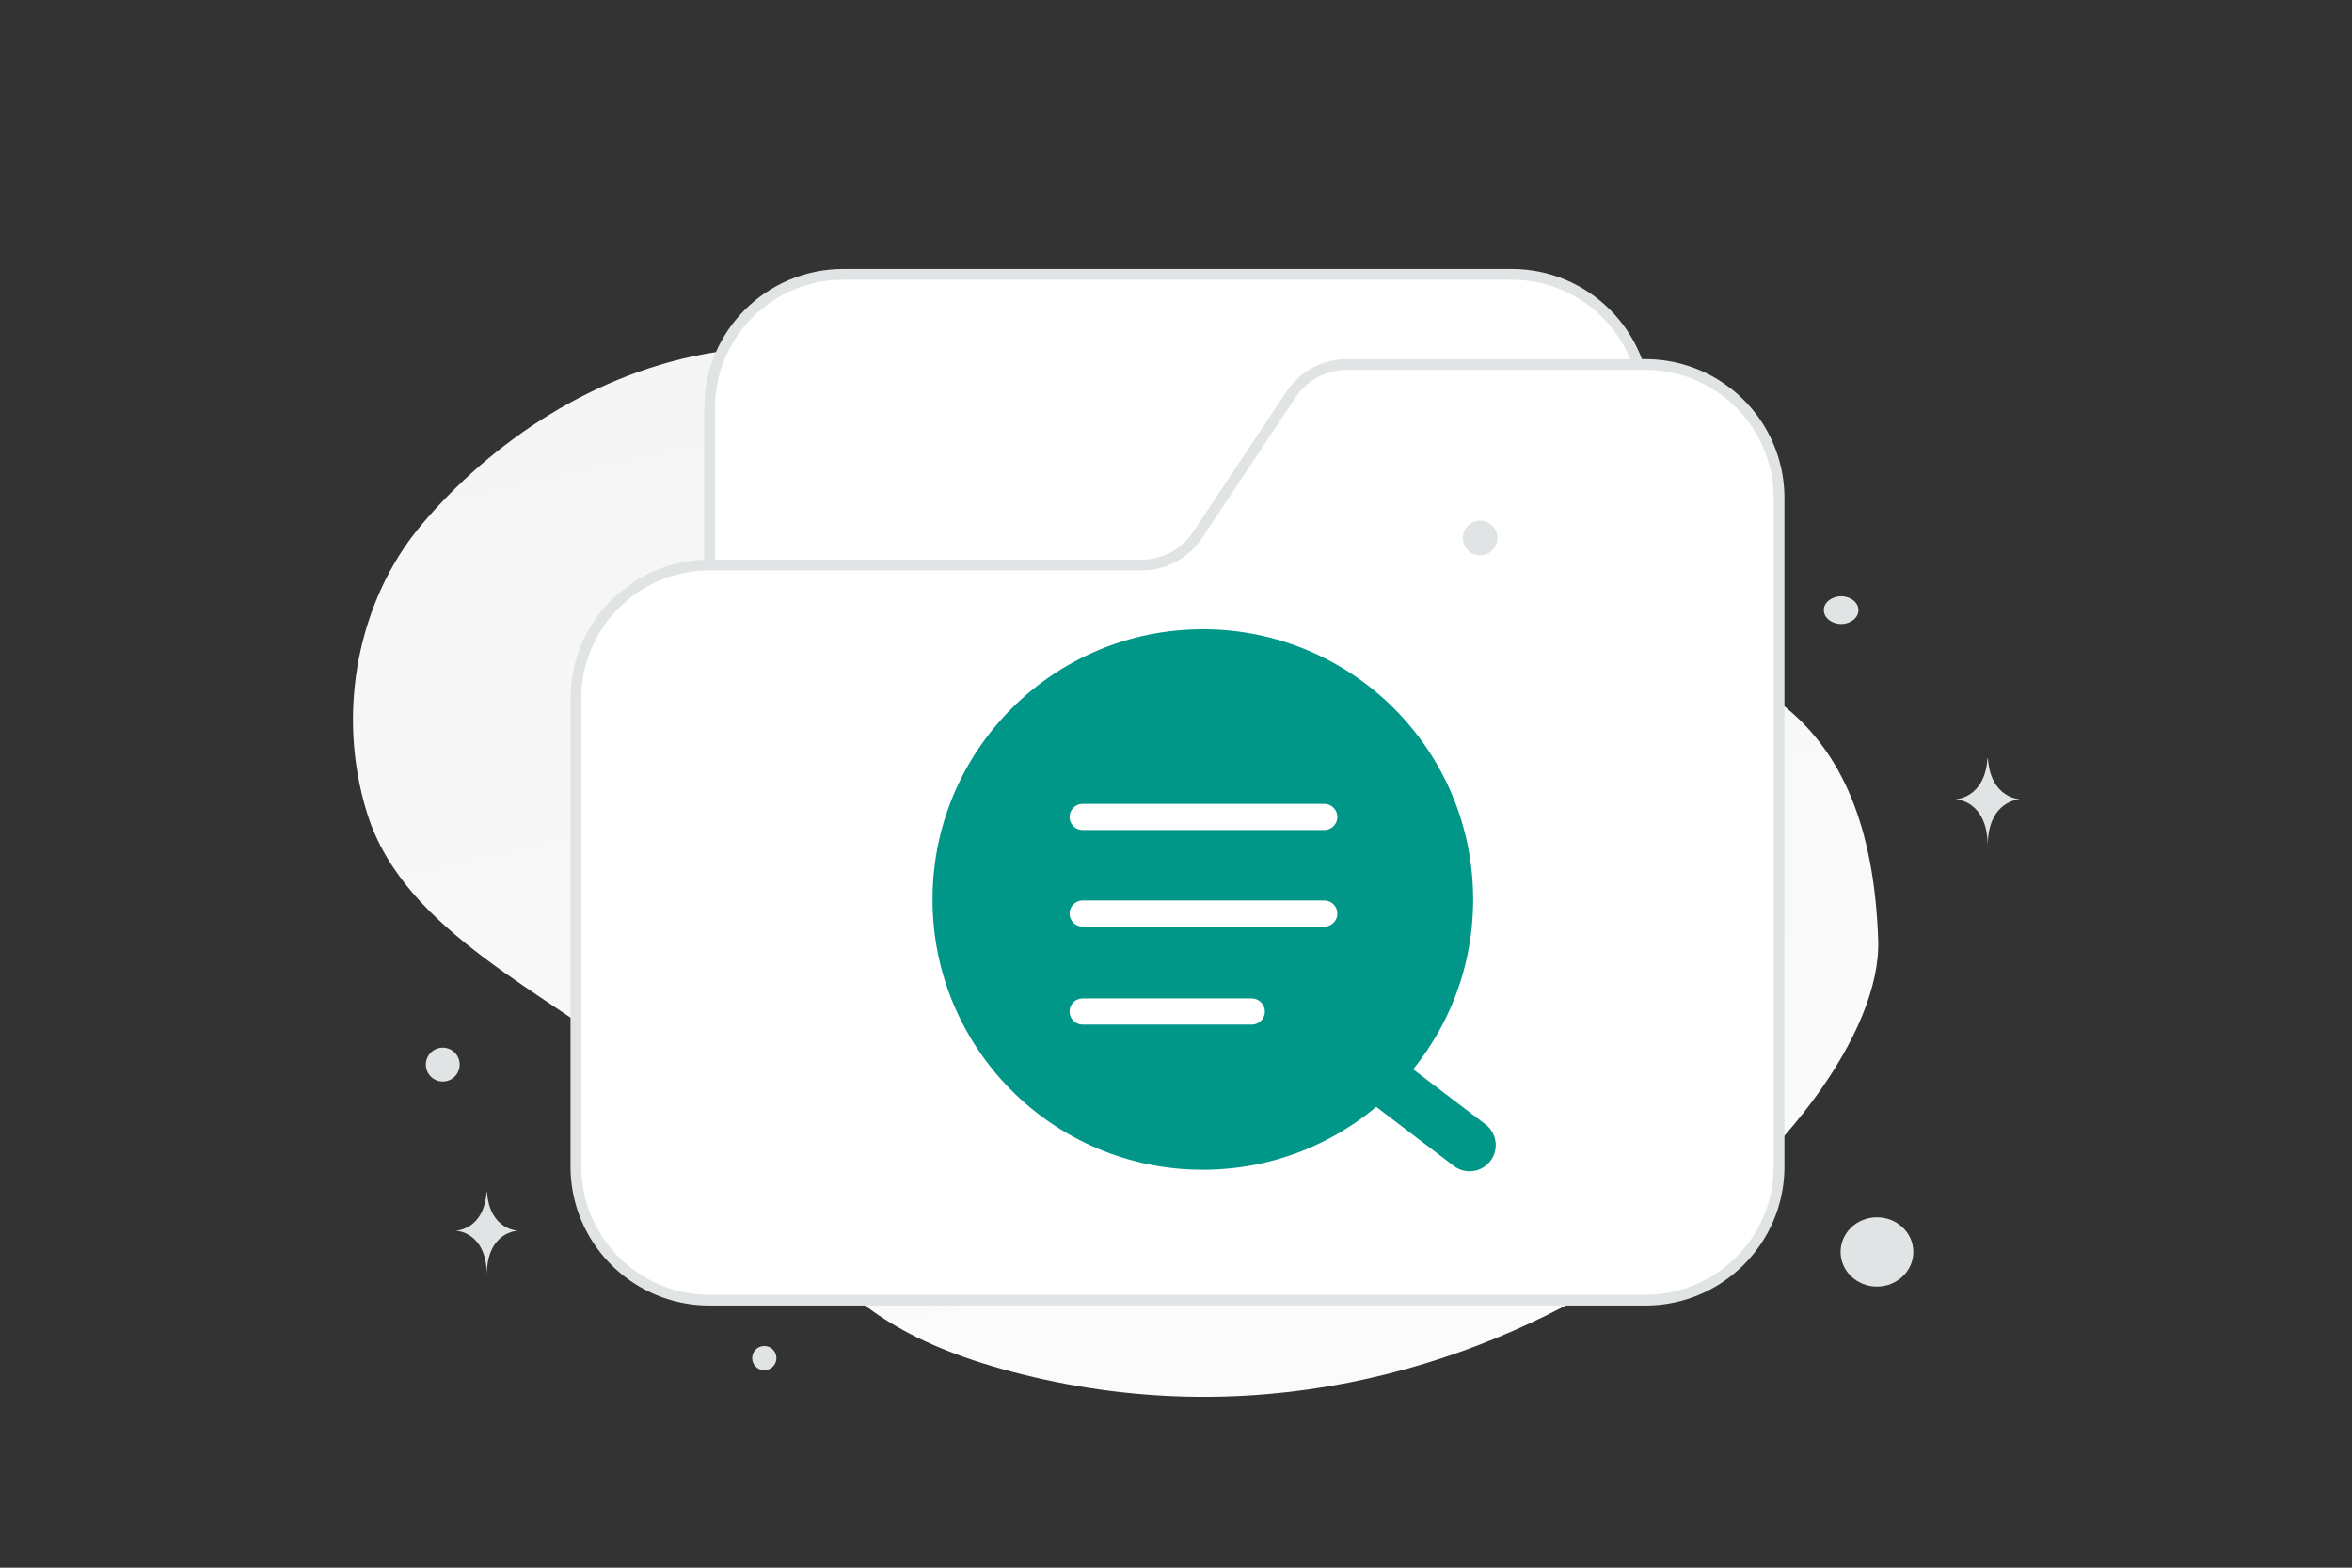 <svg width="900" height="600" viewBox="0 0 900 600" fill="none" xmlns="http://www.w3.org/2000/svg"><rect x="0" y="0" width="900" height="600" fill="#333333" stroke="none"/><path fill="transparent" d="M0 0h900v600H0z"/><path d="M718.697 359.789c2.347 69.208-149.828 213.346-331.607 165.169-84.544-22.409-76.298-62.83-139.698-114.488-37.789-30.789-92.638-53.5-106.885-99.138-12.309-39.393-3.044-82.222 20.77-110.466 53.556-63.52 159.542-108.522 260.374-12.465 100.832 96.056 290.968-7.105 297.046 171.388z" fill="url(#a)"/><path fill-rule="evenodd" clip-rule="evenodd" d="M629.602 207.307v-51.154c0-28.251-22.902-51.153-51.154-51.153H322.681c-28.251 0-51.153 22.902-51.153 51.153v127.884" fill="#fff"/><path d="M629.602 207.307v-51.154c0-28.251-22.902-51.153-51.154-51.153H322.681c-28.251 0-51.153 22.902-51.153 51.153v127.884" stroke="#E1E4E5" stroke-width="4.13"/><path fill-rule="evenodd" clip-rule="evenodd" d="M271.528 216.252h165.354a25.577 25.577 0 0 0 21.279-11.382l35.885-53.941a25.572 25.572 0 0 1 21.356-11.407h114.2c28.251 0 51.154 22.902 51.154 51.153v255.767c0 28.252-22.903 51.154-51.154 51.154H271.528c-28.251 0-51.153-22.902-51.153-51.154V267.405c0-28.251 22.902-51.153 51.153-51.153z" fill="#fff" stroke="#E1E4E5" stroke-width="4.13"/><ellipse rx="13.917" ry="13.254" transform="matrix(-1 0 0 1 718.227 479.149)" fill="#E1E4E5"/><circle r="4.639" transform="matrix(-1 0 0 1 292.465 519.783)" fill="#E1E4E5"/><circle r="6.627" transform="matrix(-1 0 0 1 566.399 205.929)" fill="#E1E4E5"/><circle r="6.476" transform="scale(1 -1) rotate(-75 -180.786 -314.12)" fill="#E1E4E5"/><ellipse rx="6.627" ry="5.302" transform="matrix(-1 0 0 1 704.513 233.511)" fill="#E1E4E5"/><path d="M186.177 456.259h.174c1.026 14.545 11.844 14.769 11.844 14.769s-11.929.233-11.929 17.04c0-16.807-11.929-17.04-11.929-17.04s10.814-.224 11.84-14.769zm574.334-165.951h.18c1.067 15.36 12.309 15.596 12.309 15.596s-12.397.246-12.397 17.994c0-17.748-12.396-17.994-12.396-17.994s11.237-.236 12.304-15.596z" fill="#E1E4E5"/><rect x="454.489" y="316.183" width="14.298" height="73.689" rx="7.149" fill="#fff"/><rect x="498.483" y="345.879" width="14.298" height="73.689" rx="7.149" transform="rotate(90 498.483 345.879)" fill="#fff"/><path d="M562.351 438.274 503 393.077" stroke="#009688" stroke-width="20" stroke-linecap="round" stroke-linejoin="round"/><circle cx="460.266" cy="344.266" r="94.266" fill="#009688" stroke="#009688" stroke-width="18.345" stroke-linecap="round" stroke-linejoin="round"/><path d="M414.281 349.644h92.453m-92.453-36.981h92.453m-92.453 74.475h64.717" stroke="#fff" stroke-width="10" stroke-linecap="round" stroke-linejoin="round"/><defs><linearGradient id="a" x1="530.485" y1="779.032" x2="277.414" y2="-357.319" gradientUnits="userSpaceOnUse"><stop stop-color="#fff"/><stop offset="1" stop-color="#EEE"/></linearGradient></defs></svg>